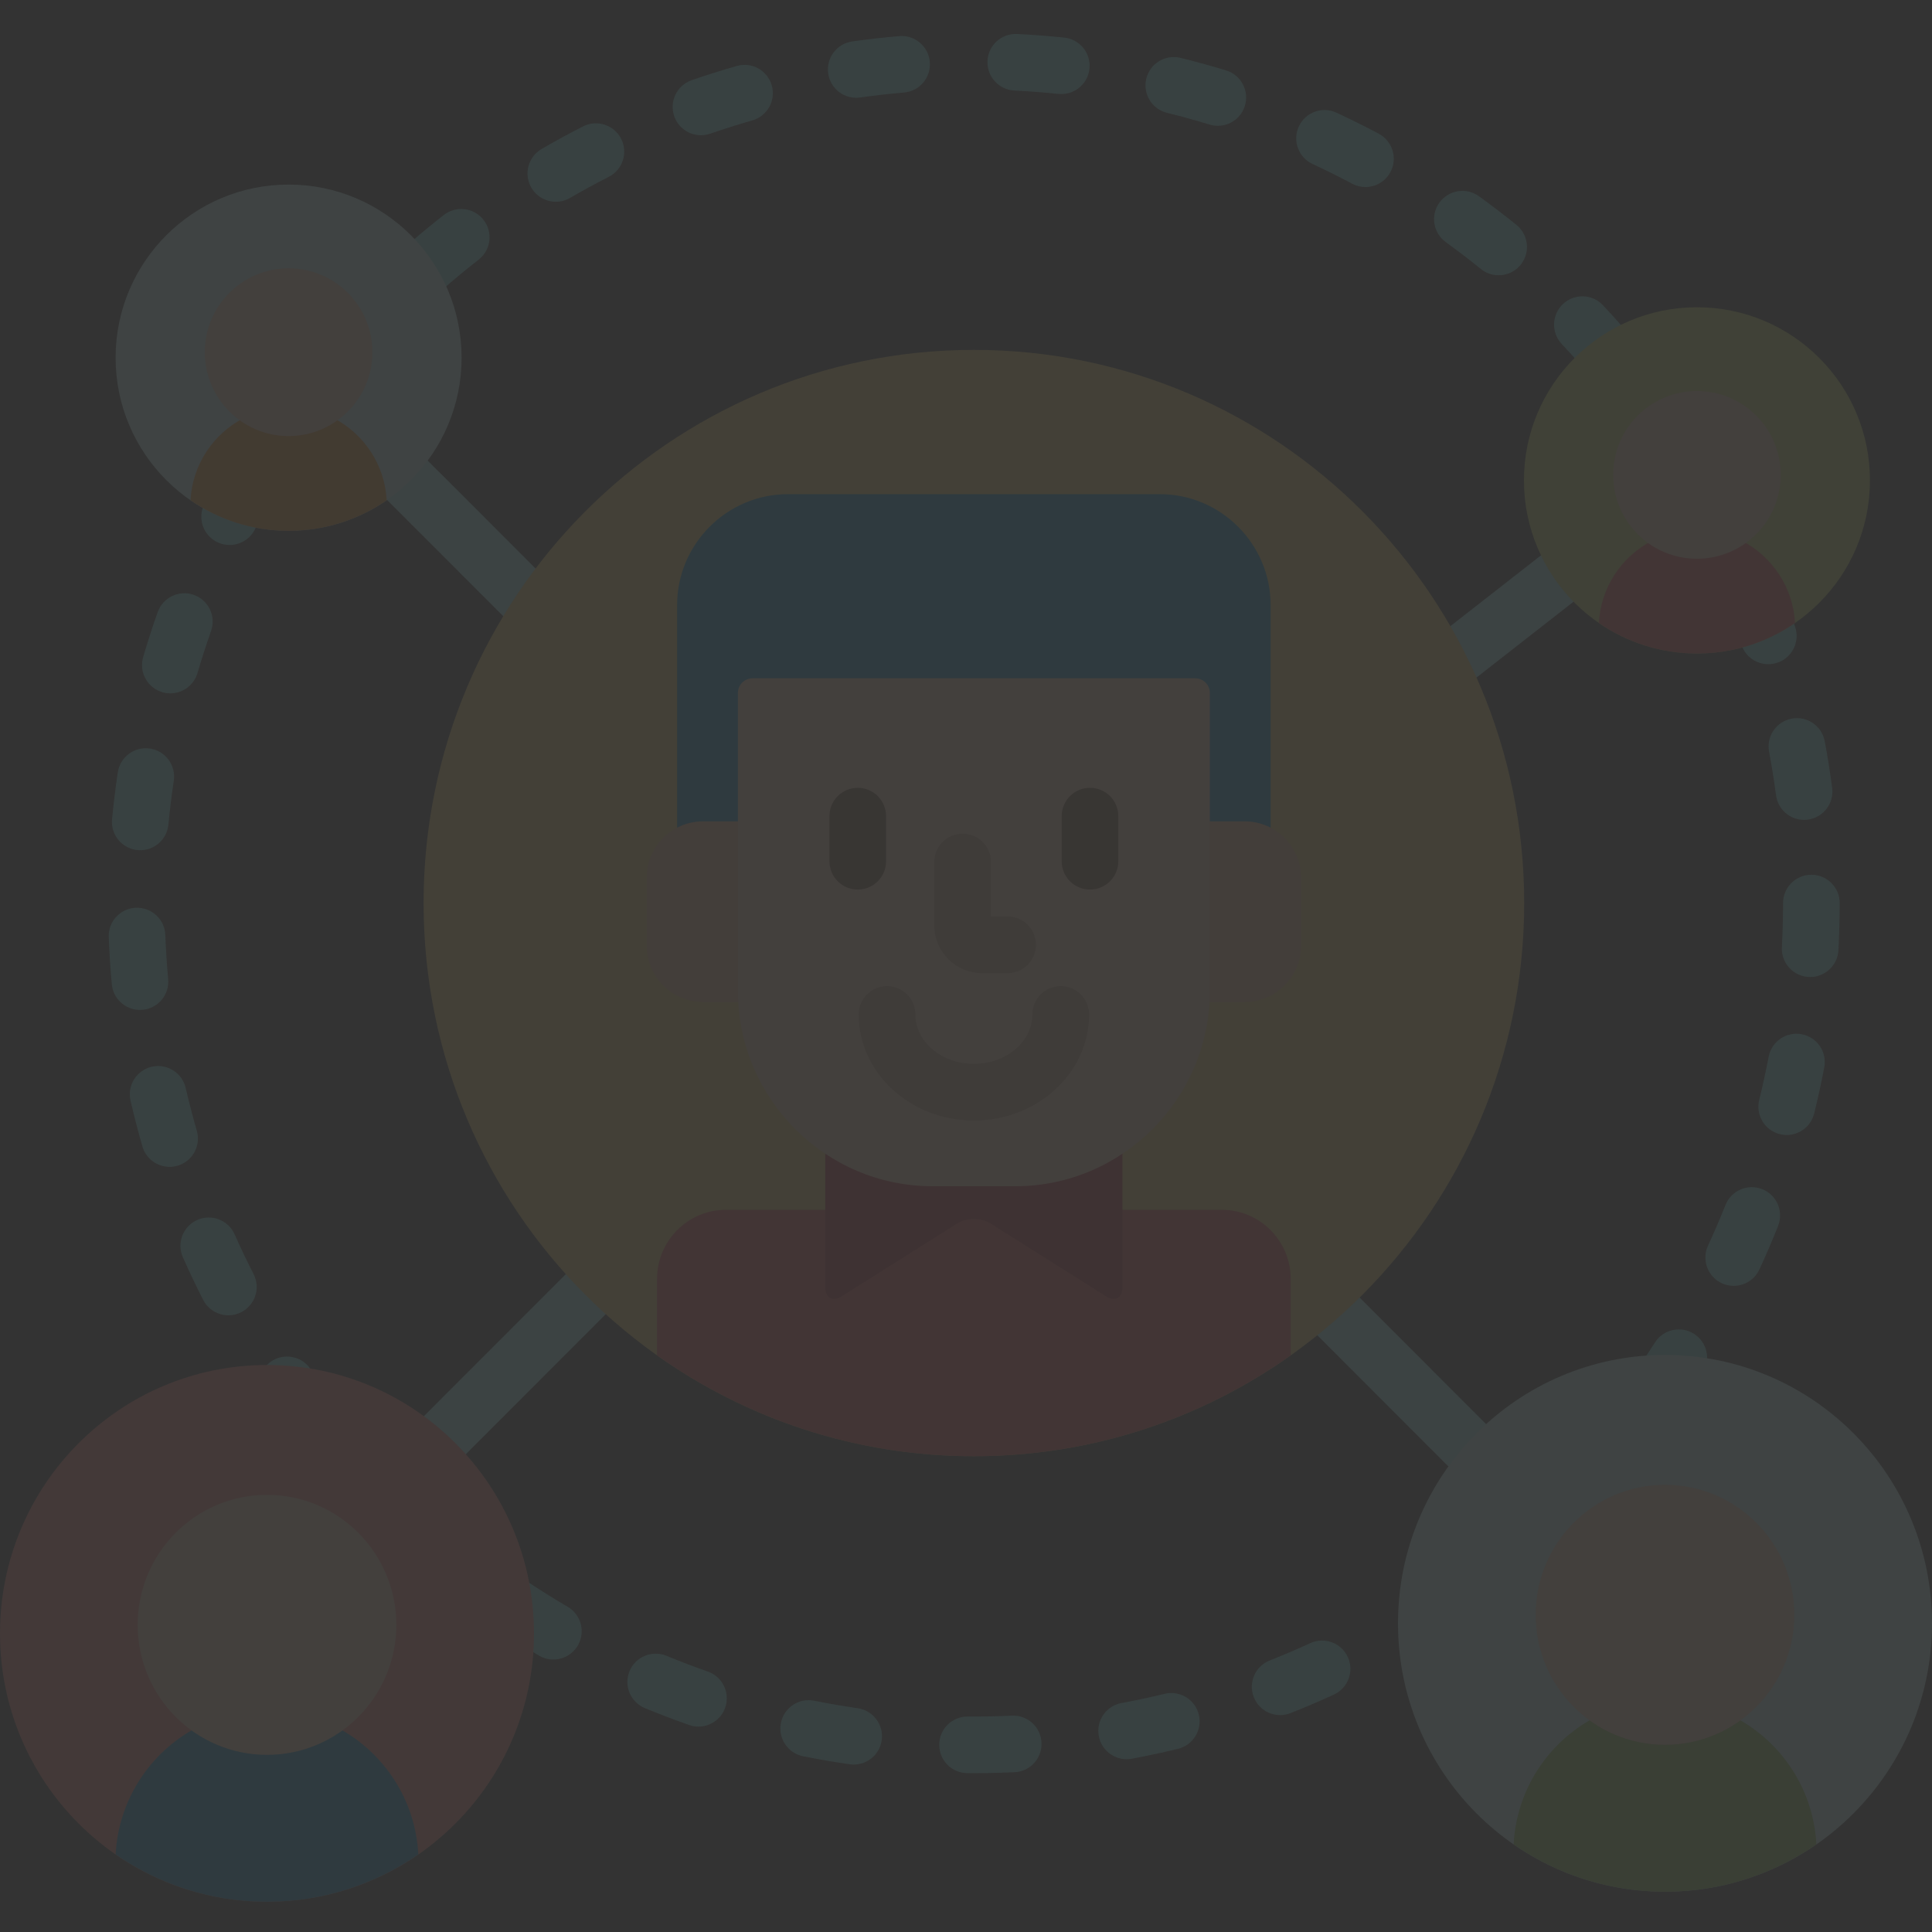 <?xml version="1.0" encoding="UTF-8" standalone="no"?>
<svg
   xmlns:dc="http://purl.org/dc/elements/1.1/"
   xmlns:cc="http://creativecommons.org/ns#"
   xmlns:rdf="http://www.w3.org/1999/02/22-rdf-syntax-ns#"
   xmlns:svg="http://www.w3.org/2000/svg"
   xmlns="http://www.w3.org/2000/svg"
   xmlns:sodipodi="http://sodipodi.sourceforge.net/DTD/sodipodi-0.dtd"
   xmlns:inkscape="http://www.inkscape.org/namespaces/inkscape"
   width="512pt"
   height="512pt"
   viewBox="0 -9 512 512"
   version="1.1"
   id="svg114"
   sodipodi:docname="networking.svg"
   inkscape:version="0.92.3 (2405546, 2018-03-11)">
  <rect x="0" y="-9" width="512" height="512" fill="#333333" stroke="none"/>
  <defs
     id="defs118" />
  <sodipodi:namedview
     pagecolor="#ffffff"
     bordercolor="#666666"
     borderopacity="1"
     objecttolerance="10"
     gridtolerance="10"
     guidetolerance="10"
     inkscape:pageopacity="0"
     inkscape:pageshadow="2"
     inkscape:window-width="1920"
     inkscape:window-height="1013"
     id="namedview116"
     showgrid="false"
     inkscape:zoom="0.34570313"
     inkscape:cx="-203.9322"
     inkscape:cy="341.33333"
     inkscape:window-x="-9"
     inkscape:window-y="-9"
     inkscape:window-maximized="1"
     inkscape:current-layer="layer1" />
  <g
     inkscape:groupmode="layer"
     id="layer1"
     inkscape:label="Layer 1"
     style="opacity:0.08">
    <path
       style=""
       fill="#a2f9f9"
       d="m142.699 142.43-30.078-30.102c-2.98 4.055-6.625 7.59-10.77 10.445l32.281 32.305c2.637-4.375 5.5-8.594 8.566-12.648zm0 0"
       id="path2" />
    <path
       style=""
       fill="#a2f9f9"
       d="m390.445 171.219 27.379-21.395c-3.523-3.566-6.453-7.715-8.629-12.293l-25.672 20.059c2.535 4.402 4.844 8.949 6.922 13.629zm0 0"
       id="path4" />
    <path
       style=""
       fill="#a2f9f9"
       d="m150.699 327.906-39.121 39.148c4.062 2.957 7.797 6.332 11.133 10.082l38.586-38.613c-3.711-3.355-7.25-6.898-10.598-10.617zm0 0"
       id="path6" />
    <path
       style=""
       fill="#a2f9f9"
       d="m348.34 344.098 36.246 36.273c2.926-4.094 6.266-7.863 9.98-11.23l-35.012-35.039c-3.566 3.523-7.309 6.859-11.215 9.996zm0 0"
       id="path8" />
    <g
       style=""
       fill="#75eae7"
       id="g66">
      <path
         d="m117.438 67.543c.125-.098.25-.191.371-.297 2.93-2.547 5.969-5.051 9.035-7.438 3.266-2.547 3.852-7.258 1.305-10.527-2.547-3.266-7.258-3.852-10.527-1.305-2.898 2.258-5.766 4.625-8.559 7.027 3.453 3.656 6.297 7.887 8.375 12.539zm0 0"
         id="path10"
         style="" />
      <path
         d="m383.148 55.164c3.141 2.27 6.27 4.664 9.297 7.113 1.391 1.125 3.059 1.672 4.715 1.672 2.184 0 4.352-.953 5.832-2.785 2.605-3.219 2.109-7.941-1.109-10.547-3.238-2.617-6.582-5.18-9.945-7.609-3.355-2.426-8.047-1.672-10.473 1.684-2.43 3.355-1.676 8.047 1.684 10.473zm0 0"
         id="path12"
         style="" />
      <path
         d="m57.418 134.594c1.098.566 2.27.832 3.426.832 2.723 0 5.344-1.484 6.676-4.066.25-.488.516-.969.77-1.453-5.078-.941-9.855-2.742-14.184-5.246-1.766 3.648-.316 8.062 3.312 9.934zm0 0"
         id="path14"
         style="" />
      <path
         d="m40.211 273.703c-4.035.934-6.551 4.961-5.617 8.996.938 4.047 1.996 8.125 3.148 12.117.953 3.281 3.949 5.414 7.203 5.414.691 0 1.391-.094 2.086-.297 3.98-1.148 6.273-5.309 5.121-9.289-1.078-3.73-2.07-7.539-2.945-11.324-.93-4.035-4.961-6.551-8.996-5.617zm0 0"
         id="path16"
         style="" />
      <path
         d="m62.172 318.113c-1.68-3.789-6.109-5.492-9.898-3.812-3.785 1.68-5.492 6.113-3.809 9.898 1.684 3.789 3.492 7.586 5.379 11.277 1.328 2.598 3.957 4.094 6.688 4.094 1.145 0 2.312-.266 3.402-.824 3.691-1.883 5.152-6.402 3.27-10.09-1.766-3.453-3.457-7-5.031-10.543zm0 0"
         id="path18"
         style="" />
      <path
         d="m43.031 174.445c.707.207 1.414.305 2.113.305 3.242 0 6.234-2.125 7.195-5.398 1.09-3.723 2.297-7.469 3.59-11.137 1.379-3.906-.672-8.188-4.578-9.566-3.906-1.379-8.188.672-9.566 4.578-1.383 3.918-2.676 7.93-3.844 11.914-1.164 3.977 1.117 8.141 5.09 9.305zm0 0"
         id="path20"
         style="" />
      <path
         d="m71.789 351.848c-.766.531-1.395 1.188-1.895 1.914.289-.004.574-.02.863-.02 4.191 0 8.289.395 12.281 1.109-.266-.379-.547-.75-.809-1.129-2.363-3.398-7.039-4.238-10.441-1.875zm0 0"
         id="path22"
         style="" />
      <path
         d="m468.824 190.191c.715 3.809 1.332 7.695 1.844 11.559.496 3.773 3.719 6.52 7.426 6.52.328 0 .656-.02.988-.062 4.109-.543 6.996-4.312 6.457-8.418-.547-4.125-1.207-8.285-1.969-12.359-.766-4.07-4.68-6.754-8.754-5.988-4.07.762-6.754 4.68-5.992 8.75zm0 0"
         id="path24"
         style="" />
      <path
         d="m468.621 167.02c.785 0 1.582-.125 2.367-.387 3.934-1.305 6.059-5.551 4.75-9.48-.207-.625-.438-1.25-.652-1.875-4.113 2.84-8.727 5.004-13.672 6.344.027.09.062.176.094.266 1.043 3.145 3.973 5.133 7.113 5.133zm0 0"
         id="path26"
         style="" />
      <path
         d="m417.965 86.637c3.551-3.562 7.691-6.535 12.266-8.75-1.781-2.031-3.586-4.043-5.426-5.996-2.84-3.02-7.586-3.16-10.602-.32-3.016 2.84-3.16 7.586-.32 10.602 1.375 1.461 2.738 2.953 4.082 4.465zm0 0"
         id="path28"
         style="" />
      <path
         d="m456.301 331.07c1.02.469 2.09.691 3.145.691 2.832 0 5.543-1.609 6.812-4.352 1.746-3.77 3.41-7.648 4.953-11.523 1.531-3.848-.348-8.207-4.195-9.742-3.852-1.527-8.211.352-9.742 4.199-1.441 3.621-3 7.242-4.629 10.77-1.742 3.758-.105 8.215 3.656 9.957zm0 0"
         id="path30"
         style="" />
      <path
         d="m448.945 344.492c-3.484-2.23-8.125-1.211-10.355 2.273-.98 1.531-1.984 3.051-3.008 4.562 1.867-.152 3.754-.25 5.66-.25 3.77 0 7.465.312 11.07.895.445-2.852-.781-5.828-3.367-7.48zm0 0"
         id="path32"
         style="" />
      <path
         d="m487.199 242.816c.219-4.145.332-8.352.332-12.5 0-4.145-3.359-7.5-7.5-7.5-4.145 0-7.5 3.355-7.5 7.5 0 3.887-.105 7.824-.312 11.703-.219 4.137 2.957 7.672 7.094 7.891.133.004.27.008.402.008 3.961 0 7.27-3.102 7.484-7.102zm0 0"
         id="path34"
         style="" />
      <path
         d="m480.773 286.086c.996-4.027 1.895-8.141 2.672-12.23.773-4.07-1.898-7.996-5.969-8.77-4.062-.773-7.996 1.898-8.766 5.969-.73 3.82-1.566 7.668-2.5 11.43-.992 4.02 1.461 8.086 5.48 9.082.605.148 1.211.223 1.805.223 3.367 0 6.434-2.289 7.277-5.703zm0 0"
         id="path36"
         style="" />
      <path
         d="m238.297.57c-4.148.359-8.332.832-12.441 1.414-4.102.578-6.953 4.375-6.375 8.477.527 3.746 3.738 6.449 7.418 6.449.348 0 .703-.023 1.059-.074 3.836-.543 7.746-.984 11.625-1.32 4.125-.352 7.184-3.984 6.828-8.113-.355-4.129-3.988-7.188-8.113-6.832zm0 0"
         id="path38"
         style="" />
      <path
         d="m308.641 439.883c-3.77.914-7.617 1.738-11.438 2.445-4.07.754-6.762 4.668-6.008 8.742.668 3.609 3.82 6.133 7.367 6.133.453 0 .91-.039 1.375-.125 4.086-.758 8.207-1.641 12.246-2.621 4.023-.977 6.492-5.031 5.516-9.055-.977-4.027-5.031-6.496-9.059-5.52zm0 0"
         id="path40"
         style="" />
      <path
         d="m268.168 445.672c-3.875.18-7.809.258-11.703.227-.02 0-.039 0-.062 0-4.113 0-7.465 3.32-7.496 7.441-.035 4.145 3.297 7.527 7.441 7.559.578.004 1.16.008 1.742.008 3.582 0 7.207-.086 10.773-.25 4.137-.191 7.336-3.703 7.145-7.84-.195-4.137-3.676-7.352-7.84-7.145zm0 0"
         id="path42"
         style="" />
      <path
         d="m324.93 9.664c-3.973-1.215-8.035-2.332-12.074-3.328-4.02-.984-8.082 1.469-9.074 5.492-.988 4.02 1.469 8.082 5.488 9.074 3.77.926 7.566 1.973 11.277 3.105.73.227 1.469.332 2.195.332 3.211 0 6.184-2.078 7.168-5.309 1.211-3.961-1.02-8.156-4.98-9.367zm0 0"
         id="path44"
         style="" />
      <path
         d="m282.035.969c-4.125-.43-8.324-.754-12.477-.961-4.164-.203-7.656 2.984-7.863 7.121-.203 4.137 2.984 7.656 7.121 7.863 3.883.191 7.809.492 11.664.895.266.027.527.039.789.039 3.793 0 7.047-2.867 7.449-6.723.43-4.117-2.562-7.805-6.684-8.234zm0 0"
         id="path46"
         style="" />
      <path
         d="m347.23 426.457c-3.523 1.621-7.137 3.164-10.738 4.586-3.852 1.523-5.738 5.879-4.219 9.73 1.164 2.949 3.988 4.746 6.977 4.746.918 0 1.852-.168 2.754-.527 3.855-1.523 7.727-3.176 11.496-4.91 3.762-1.73 5.41-6.188 3.68-9.949-1.73-3.762-6.188-5.41-9.949-3.676zm0 0"
         id="path48"
         style="" />
      <path
         d="m365.391 26.445c-3.676-1.957-7.449-3.836-11.223-5.586-3.762-1.746-8.219-.113-9.961 3.645-1.742 3.758-.109 8.219 3.648 9.961 3.523 1.633 7.051 3.391 10.484 5.219 1.121.602 2.328.883 3.52.883 2.68 0 5.277-1.441 6.625-3.973 1.949-3.66.562-8.199-3.094-10.148zm0 0"
         id="path50"
         style="" />
      <path
         d="m150.438 416.816c-3.352-1.961-6.695-4.043-9.945-6.188-.438-.289-.898-.527-1.367-.715.906 4.512 1.391 9.172 1.391 13.949 0 1.477-.062 2.938-.152 4.391.836.504 1.664 1.02 2.5 1.508 1.191.699 2.496 1.027 3.781 1.027 2.578 0 5.086-1.328 6.48-3.715 2.094-3.574.887-8.168-2.688-10.258zm0 0"
         id="path52"
         style="" />
      <path
         d="m36.453 216.281c.242.02.48.031.719.031 3.82 0 7.09-2.906 7.457-6.789.371-3.875.848-7.781 1.422-11.617.613-4.098-2.207-7.914-6.305-8.531-4.098-.613-7.914 2.211-8.527 6.305-.617 4.102-1.125 8.281-1.523 12.422-.391 4.125 2.633 7.785 6.758 8.18zm0 0"
         id="path54"
         style="" />
      <path
         d="m37.09 258.641c.23 0 .465-.012.695-.031 4.125-.379 7.164-4.031 6.781-8.156-.352-3.863-.609-7.793-.758-11.684-.16-4.137-3.641-7.34-7.781-7.207-4.141.16-7.367 3.645-7.207 7.781.156 4.156.434 8.355.812 12.484.355 3.891 3.629 6.812 7.457 6.812zm0 0"
         id="path56"
         style="" />
      <path
         d="m154.52 24.5c-3.699 1.887-7.395 3.895-10.984 5.98-3.582 2.078-4.801 6.668-2.723 10.25 1.391 2.398 3.906 3.738 6.492 3.738 1.277 0 2.574-.328 3.758-1.016 3.355-1.945 6.809-3.824 10.266-5.586 3.691-1.879 5.156-6.395 3.277-10.086-1.879-3.691-6.398-5.16-10.086-3.281zm0 0"
         id="path58"
         style="" />
      <path
         d="m227.312 443.703c-3.848-.555-7.727-1.227-11.527-1.988-4.062-.82-8.016 1.812-8.832 5.871-.816 4.059 1.812 8.016 5.875 8.832 4.066.82 8.219 1.535 12.34 2.129.363.055.723.078 1.078.078 3.668 0 6.875-2.691 7.414-6.426.594-4.102-2.25-7.906-6.348-8.496zm0 0"
         id="path60"
         style="" />
      <path
         d="m195.254 8.484c-3.996 1.137-8.012 2.406-11.945 3.77-3.914 1.355-5.988 5.625-4.633 9.539 1.074 3.102 3.98 5.047 7.086 5.047.816 0 1.645-.133 2.457-.414 3.672-1.27 7.422-2.457 11.152-3.52 3.98-1.137 6.289-5.289 5.152-9.27-1.137-3.984-5.285-6.289-9.27-5.152zm0 0"
         id="path62"
         style="" />
      <path
         d="m187.582 433.984c-3.676-1.285-7.359-2.691-10.949-4.176-3.832-1.582-8.215.238-9.797 4.07-1.582 3.828.238 8.211 4.066 9.793 3.848 1.59 7.793 3.094 11.727 4.469.82.289 1.652.426 2.477.426 3.098 0 5.996-1.938 7.078-5.027 1.367-3.91-.695-8.188-4.602-9.555zm0 0"
         id="path64"
         style="" />
    </g>
    <path
       style=""
       fill="#fb8276"
       d="m141.516 423.863c0-39.281-31.68-71.125-70.758-71.125-39.078 0-70.758 31.844-70.758 71.125s31.68 71.125 70.758 71.125c39.078 0 70.758-31.844 70.758-71.125zm0 0"
       id="path68" />
    <path
       style=""
       fill="#0291c9"
       d="m89.777 449.027c-5.395 3.793-11.953 6.027-19.02 6.027-7.07 0-13.625-2.234-19.02-6.027-12 6.5-20.34 18.945-21.09 33.422 11.398 7.902 25.211 12.539 40.109 12.539 14.895 0 28.707-4.637 40.105-12.539-.75-14.477-9.086-26.922-21.086-33.422zm0 0"
       id="path70" />
    <path
       style=""
       fill="#ffd5b3"
       d="m105.031 421.602c0-19.023-15.344-34.449-34.273-34.449-18.93 0-34.273 15.426-34.273 34.449 0 19.027 15.344 34.453 34.273 34.453 18.93 0 34.273-15.426 34.273-34.453zm0 0"
       id="path72" />
    <path
       style=""
       fill="#c7fffd"
       d="m512 421.203c0-39.281-31.68-71.125-70.758-71.125-39.078 0-70.758 31.844-70.758 71.125 0 39.277 31.68 71.121 70.758 71.121 39.078 0 70.758-31.844 70.758-71.121zm0 0"
       id="path74" />
    <path
       style=""
       fill="#89c947"
       d="m460.262 446.367c-5.395 3.793-11.949 6.023-19.02 6.023-7.066 0-13.625-2.23-19.02-6.023-12 6.496-20.34 18.945-21.09 33.418 11.398 7.902 25.211 12.539 40.109 12.539 14.895 0 28.707-4.637 40.109-12.539-.75-14.473-9.09-26.922-21.09-33.418zm0 0"
       id="path76" />
    <path
       style=""
       fill="#ffd5b3"
       d="m475.516 418.941c0-19.027-15.344-34.449-34.273-34.449-18.93 0-34.273 15.422-34.273 34.449s15.344 34.449 34.273 34.449c18.93 0 34.273-15.422 34.273-34.449zm0 0"
       id="path78" />
    <path
       style=""
       fill="#fcdb67"
       d="m403.926 230.316c0-80.961-65.293-146.594-145.836-146.594-80.543 0-145.836 65.633-145.836 146.594 0 80.961 65.293 146.594 145.836 146.594 80.543 0 145.836-65.633 145.836-146.594zm0 0"
       id="path80" />
    <path
       style=""
       fill="#0291c9"
       d="m186.262 209.672h10.293v-35.031c0-1.59 1.293-2.883 2.879-2.883h117.305c1.59 0 2.887 1.293 2.887 2.883v35.031h10.289c2.477 0 4.801.66 6.816 1.809v-60.141c0-16.156-13.199-29.379-29.332-29.379h-98.621c-16.137 0-29.336 13.223-29.336 29.379v60.141c2.02-1.148 4.344-1.809 6.82-1.809zm0 0"
       id="path82" />
    <path
       style=""
       fill="#ef5050"
       d="m323.824 311.613h-27.359v20.508c0 .629-.129 2.09-1.32 2.09-.434 0-.957-.184-1.504-.531l-30.664-19.328c-1.316-.832-3.051-1.285-4.891-1.285-1.836 0-3.574.453-4.891 1.285l-30.66 19.332c-.547.344-1.066.527-1.504.527-1.188 0-1.316-1.461-1.316-2.09v-20.508h-27.363c-10.051 0-18.23 8.215-18.23 18.312v20.254c23.742 16.836 52.703 26.73 83.969 26.73 31.262 0 60.227-9.895 83.965-26.73v-20.258c0-10.094-8.176-18.309-18.23-18.309zm0 0"
       id="path84" />
    <path
       style=""
       fill="#c0272d"
       d="m269.008 304.371h-21.84c-10.496 0-20.258-3.227-28.352-8.746-.066.387-.102.77-.102 1.141v35.355c0 2.836 1.961 3.918 4.355 2.406l30.66-19.332c2.395-1.512 6.316-1.512 8.715 0l30.66 19.332c2.398 1.512 4.359.43 4.359-2.406v-35.355c0-.371-.039-.754-.105-1.141-8.09 5.52-17.852 8.746-28.352 8.746zm0 0"
       id="path86" />
    <path
       style=""
       fill="#ffb98a"
       d="m196.555 253.535v-44.863h-10.293c-8.188 0-14.891 6.73-14.891 14.953v17.945c0 8.227 6.699 14.957 14.891 14.957h10.387c-.059-.992-.094-1.988-.094-2.992zm0 0"
       id="path88" />
    <path
       style=""
       fill="#ffb98a"
       d="m329.914 208.672h-10.289v44.863c0 1.004-.039 2-.098 2.988h10.387c8.188 0 14.891-6.727 14.891-14.953v-17.945c0-8.223-6.703-14.953-14.891-14.953zm0 0"
       id="path90" />
    <path
       style=""
       fill="#ffd5b3"
       d="m247.168 305.371c-28.461 0-51.613-23.254-51.613-51.84v-78.891c0-2.145 1.738-3.887 3.879-3.887h117.305c2.148 0 3.887 1.742 3.887 3.887v78.891c0 28.586-23.156 51.84-51.617 51.84zm0 0"
       id="path92" />
    <path
       style=""
       fill="#775436"
       d="m227.316 226.742c-4.141 0-7.5-3.355-7.5-7.5v-11.961c0-4.145 3.359-7.5 7.5-7.5s7.5 3.355 7.5 7.5v11.961c0 4.145-3.359 7.5-7.5 7.5zm0 0"
       id="path94" />
    <path
       style=""
       fill="#775436"
       d="m288.859 226.742c-4.145 0-7.5-3.355-7.5-7.5v-11.961c0-4.145 3.355-7.5 7.5-7.5s7.5 3.355 7.5 7.5v11.961c0 4.145-3.355 7.5-7.5 7.5zm0 0"
       id="path96" />
    <path
       style=""
       fill="#c6a07d"
       d="m267.023 248.879h-6.762c-6.977 0-12.652-5.676-12.652-12.652v-16.777c0-4.145 3.359-7.5 7.5-7.5s7.5 3.355 7.5 7.5v14.43h4.414c4.141 0 7.5 3.359 7.5 7.5s-3.359 7.5-7.5 7.5zm0 0"
       id="path98" />
    <path
       style=""
       fill="#c6a07d"
       d="m258.086 287.945c-16.824 0-30.512-12.609-30.512-28.102 0-4.145 3.359-7.5 7.5-7.5s7.5 3.355 7.5 7.5c0 7.223 6.957 13.102 15.512 13.102 8.559 0 15.52-5.879 15.52-13.102 0-4.145 3.355-7.5 7.5-7.5 4.141 0 7.5 3.355 7.5 7.5 0 15.492-13.691 28.102-30.52 28.102zm0 0"
       id="path100" />
    <path
       style=""
       fill="#d5e962"
       d="m495.555 118.305c0-25.336-20.527-45.879-45.848-45.879-25.32 0-45.844 20.543-45.844 45.879 0 25.34 20.523 45.879 45.844 45.879 25.32 0 45.848-20.539 45.848-45.879zm0 0"
       id="path102" />
    <path
       style=""
       fill="#ef5050"
       d="m475.695 156.098c-.492-9.477-6.051-17.613-14.016-21.75-3.41 2.344-7.531 3.723-11.973 3.723-4.441 0-8.562-1.379-11.973-3.723-7.965 4.137-13.523 12.273-14.016 21.75 7.387 5.098 16.336 8.086 25.984 8.086 9.656 0 18.605-2.988 25.992-8.086zm0 0"
       id="path104" />
    <path
       style=""
       fill="#ffd5b3"
       d="m471.914 116.848c0-12.277-9.941-22.227-22.207-22.227-12.262 0-22.207 9.949-22.207 22.227 0 12.273 9.945 22.223 22.207 22.223 12.266 0 22.207-9.949 22.207-22.223zm0 0"
       id="path106" />
    <path
       style=""
       fill="#c7fffd"
       d="m122.328 85.793c0-25.34-20.527-45.879-45.844-45.879-25.32 0-45.848 20.539-45.848 45.879 0 25.336 20.527 45.879 45.848 45.879 25.316 0 45.844-20.543 45.844-45.879zm0 0"
       id="path108" />
    <path
       style=""
       fill="#f7931e"
       d="m102.473 123.582c-.496-9.477-6.051-17.609-14.016-21.746-3.41 2.344-7.531 3.723-11.973 3.723s-8.562-1.379-11.977-3.723c-7.961 4.137-13.52 12.27-14.012 21.746 7.387 5.098 16.336 8.09 25.988 8.09 9.648 0 18.602-2.992 25.988-8.09zm0 0"
       id="path110" />
    <path
       style=""
       fill="#ffd5b3"
       d="m98.691 84.336c0-12.277-9.945-22.227-22.207-22.227-12.266 0-22.207 9.949-22.207 22.227 0 12.273 9.941 22.223 22.207 22.223 12.262 0 22.207-9.949 22.207-22.223zm0 0"
       id="path112" />
  </g>
</svg>
